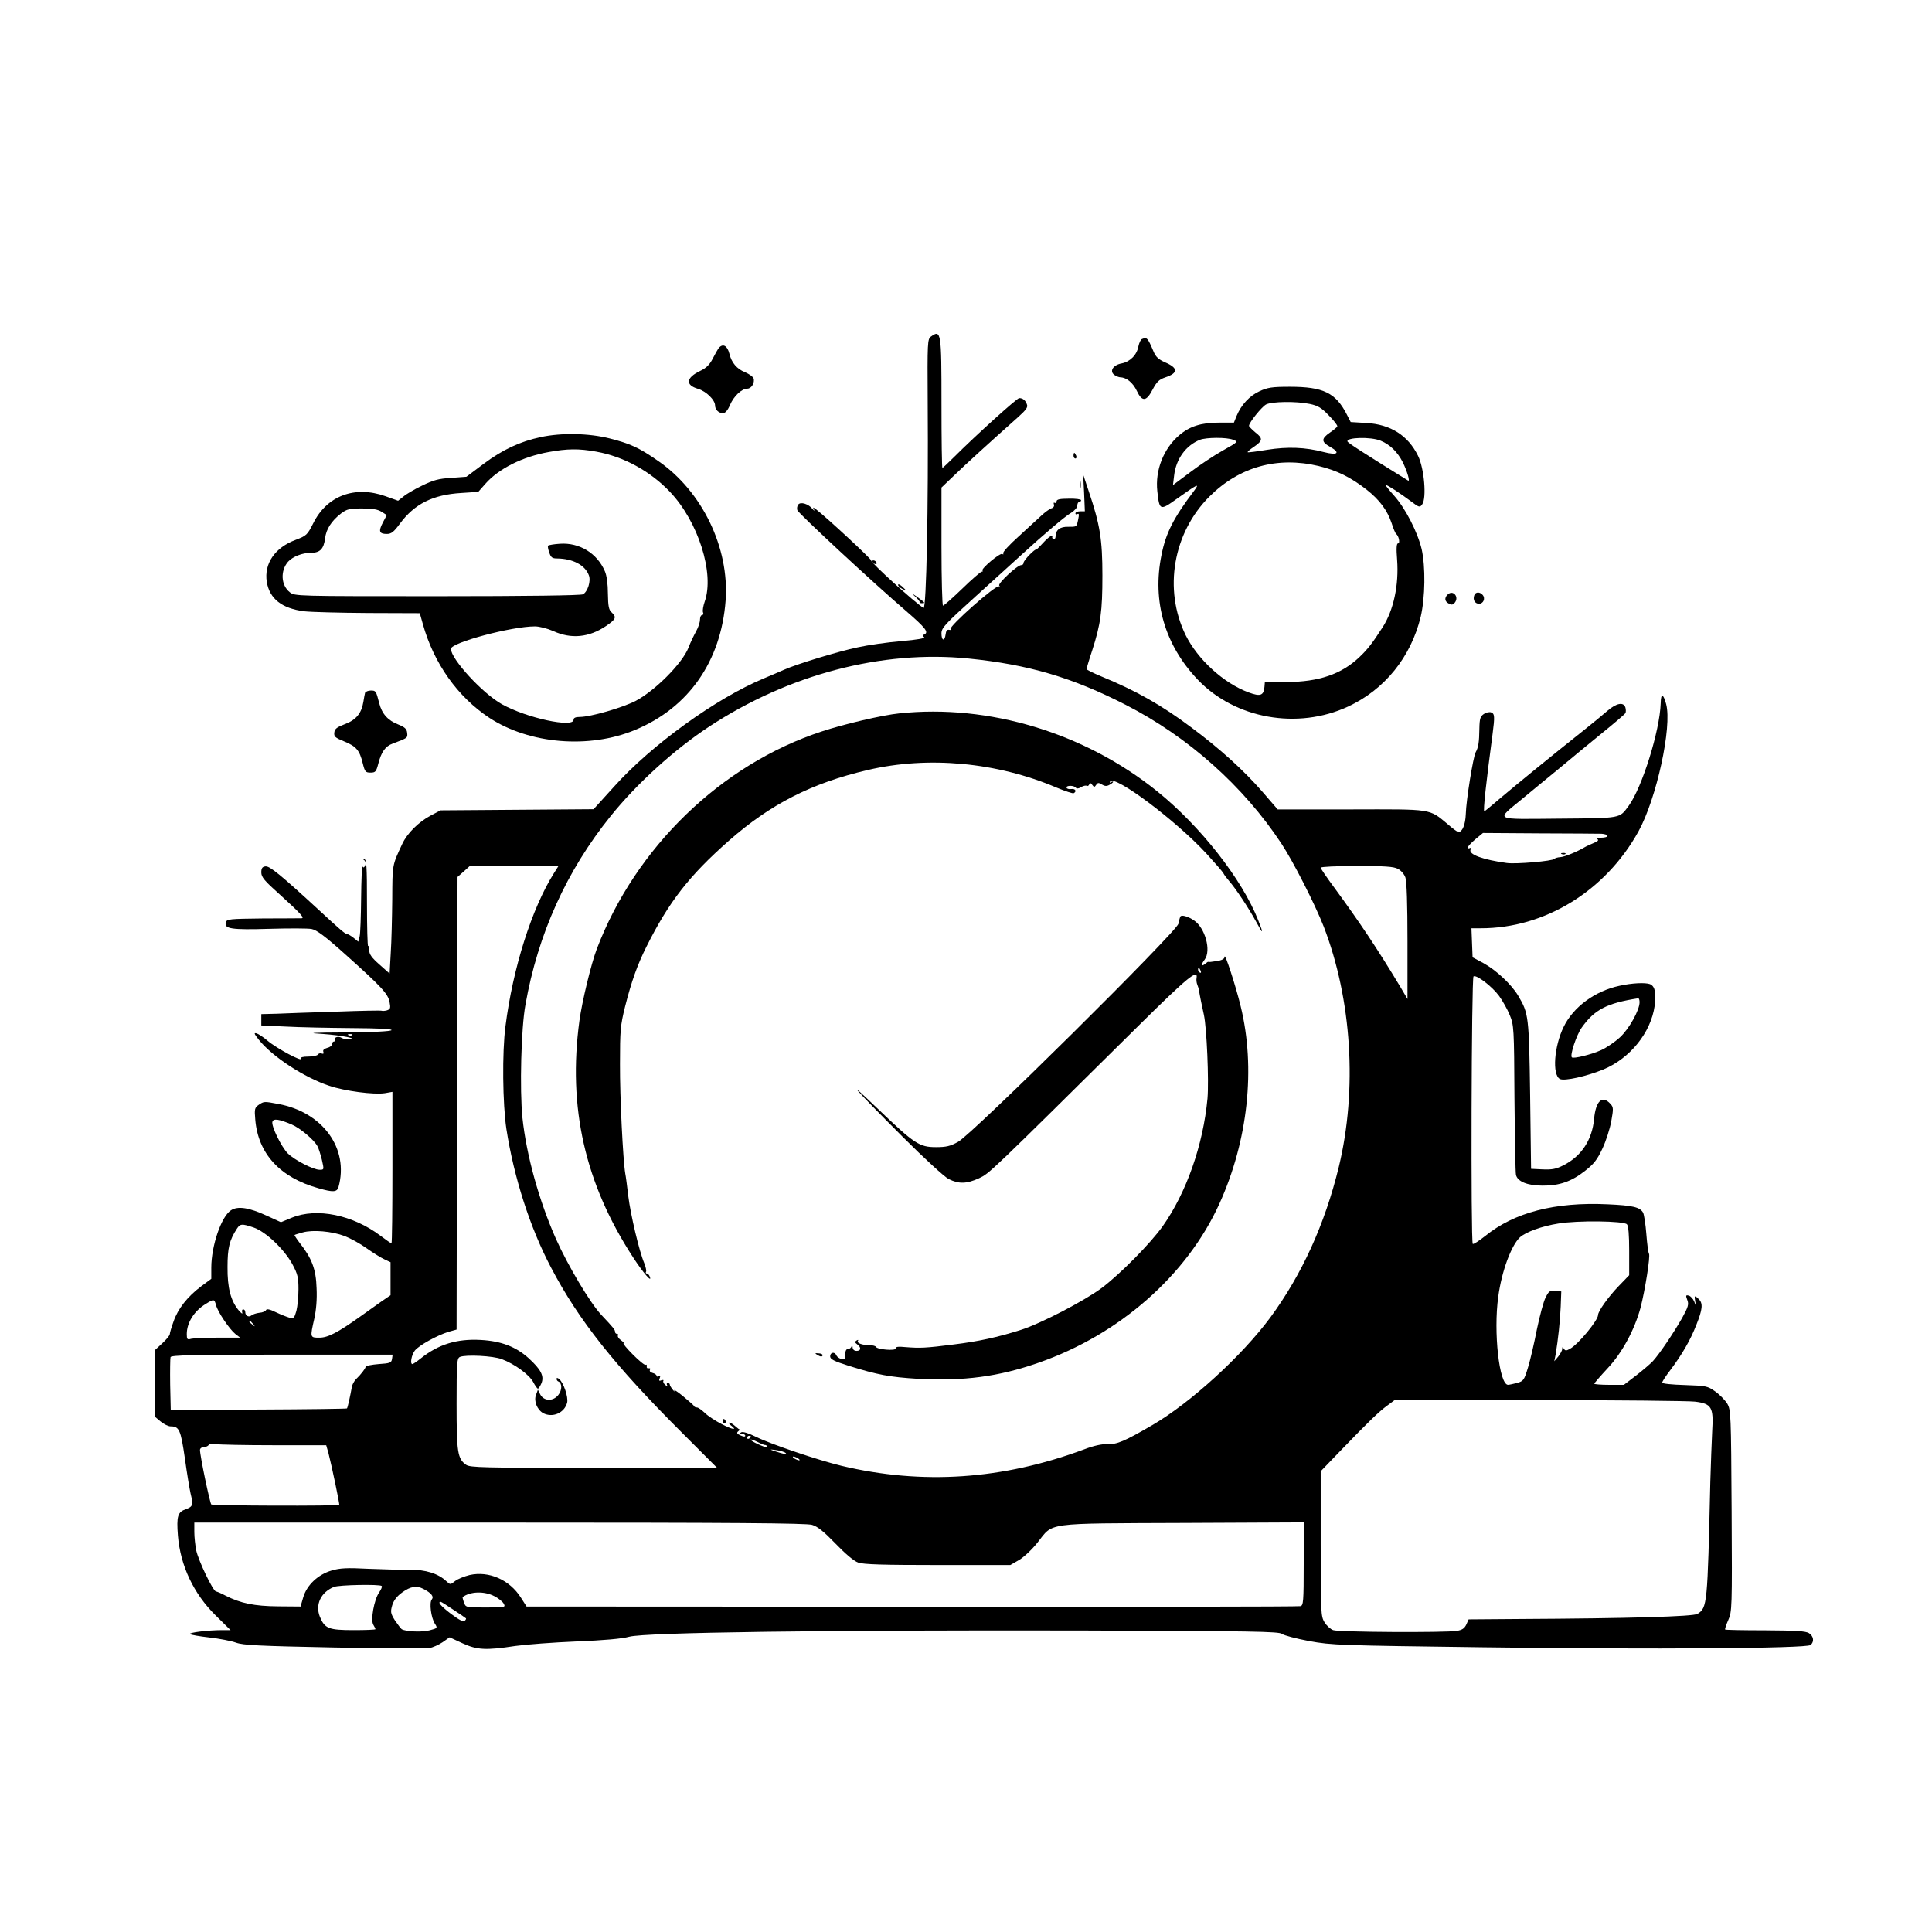 <?xml version="1.0" standalone="no"?>
<!DOCTYPE svg PUBLIC "-//W3C//DTD SVG 20010904//EN"
 "http://www.w3.org/TR/2001/REC-SVG-20010904/DTD/svg10.dtd">
<svg version="1.0" xmlns="http://www.w3.org/2000/svg"
 width="1024pt" height="1024pt" viewBox="0 0 1024 1024"
 preserveAspectRatio="xMidYMid meet">

<g transform="translate(0,1024) scale(0.1,-0.1)"
fill="#000000" stroke="none">
<path d="M4934 8456 c-18 -14 -19 -28 -17 -348 4 -548 -7 -1099 -22 -1090 -41
23 -281 241 -278 252 2 7 -234 226 -291 270 -18 13 -19 13 -12 0 5 -9 2 -9 -7
2 -21 27 -63 40 -76 24 -6 -8 -8 -21 -5 -30 7 -18 401 -384 577 -535 103 -89
122 -113 95 -124 -10 -4 -10 -7 0 -14 7 -6 -38 -14 -120 -21 -73 -6 -178 -21
-232 -33 -105 -22 -324 -89 -391 -119 -22 -10 -69 -30 -105 -45 -255 -106
-598 -354 -796 -575 l-108 -119 -405 -3 -406 -3 -53 -28 c-64 -34 -124 -94
-150 -150 -54 -116 -52 -107 -53 -294 -1 -98 -4 -226 -8 -285 l-6 -108 -54 48
c-40 35 -54 54 -54 75 0 14 -2 25 -6 23 -3 -2 -6 100 -6 227 0 196 -2 231 -15
234 -12 4 -13 3 -1 -5 8 -6 11 -17 7 -28 -5 -12 -10 -15 -14 -7 -4 6 -7 -69
-8 -167 -1 -97 -4 -189 -8 -204 l-7 -27 -26 21 c-14 11 -30 20 -35 20 -9 0
-38 25 -147 126 -203 187 -262 235 -284 232 -17 -2 -22 -10 -22 -32 0 -25 16
-44 100 -119 107 -97 133 -125 112 -124 -6 0 -98 -1 -203 -1 -179 -2 -192 -3
-197 -21 -9 -34 29 -40 230 -34 104 3 205 3 225 -1 26 -5 71 -38 179 -135 192
-172 226 -208 234 -253 6 -31 4 -37 -14 -43 -11 -3 -24 -4 -28 -2 -5 2 -114 0
-243 -5 -129 -4 -271 -9 -315 -11 l-80 -2 0 -30 0 -30 130 -6 c72 -4 228 -7
348 -8 143 -1 216 -4 212 -11 -4 -6 -96 -11 -238 -12 -193 -1 -214 -3 -127 -8
101 -7 200 -27 140 -29 -14 0 -31 3 -39 8 -17 11 -43 3 -35 -10 3 -5 0 -9 -5
-9 -6 0 -11 -6 -11 -14 0 -8 -12 -17 -26 -20 -17 -5 -24 -12 -20 -21 3 -9 0
-12 -8 -9 -8 3 -17 1 -21 -5 -3 -6 -26 -11 -51 -11 -27 0 -43 -4 -39 -10 14
-23 -129 53 -178 95 -21 18 -47 35 -57 38 -16 4 -13 -2 12 -34 72 -90 239
-199 373 -244 83 -28 237 -48 295 -39 l40 7 0 -402 c0 -220 -2 -401 -5 -401
-3 0 -29 18 -58 40 -147 111 -338 150 -470 96 l-58 -24 -74 34 c-95 44 -155
53 -191 29 -51 -33 -104 -188 -104 -304 l0 -59 -54 -40 c-73 -55 -123 -119
-146 -186 -11 -30 -20 -61 -20 -67 0 -7 -18 -29 -40 -49 l-40 -37 0 -176 0
-175 31 -26 c17 -14 41 -26 53 -26 46 0 54 -18 76 -170 11 -80 25 -163 30
-185 15 -62 13 -70 -25 -84 -43 -15 -50 -37 -42 -140 13 -159 83 -308 200
-423 l79 -78 -44 0 c-76 0 -179 -13 -171 -21 4 -4 51 -12 103 -18 52 -6 115
-18 140 -27 38 -14 119 -18 520 -26 261 -5 489 -7 506 -3 18 3 49 17 70 31
l37 26 67 -31 c78 -36 124 -39 281 -15 57 8 203 19 324 24 147 6 240 14 280
25 84 23 1047 36 2401 33 906 -3 1043 -5 1059 -18 10 -8 75 -25 144 -38 121
-22 160 -23 926 -33 899 -12 1709 -6 1731 12 21 17 17 47 -8 63 -18 11 -69 14
-232 15 -115 0 -210 2 -212 4 -3 2 5 25 16 50 20 45 21 61 18 579 -3 516 -4
534 -23 568 -12 19 -40 48 -64 65 -41 29 -48 30 -162 34 -68 2 -119 7 -119 13
0 5 19 35 43 66 63 84 106 158 138 240 33 82 36 114 13 136 -22 22 -25 20 -19
-11 l5 -28 -10 26 c-6 15 -19 29 -29 32 -16 4 -17 1 -8 -23 9 -23 5 -37 -27
-95 -45 -79 -118 -188 -155 -229 -14 -15 -55 -50 -90 -77 l-64 -49 -78 0 c-44
0 -79 3 -79 6 0 3 32 40 71 82 77 82 142 203 174 320 24 92 53 275 45 287 -4
6 -10 52 -14 104 -4 52 -12 103 -17 113 -16 30 -55 39 -189 45 -279 13 -494
-43 -648 -168 -33 -26 -62 -45 -66 -42 -11 11 -7 1411 4 1418 16 10 98 -53
135 -103 19 -26 45 -72 57 -102 22 -53 23 -67 25 -440 2 -212 5 -395 8 -407 8
-35 60 -57 140 -57 90 -1 155 22 227 79 46 36 64 59 91 117 19 40 40 106 47
145 12 67 12 75 -5 93 -43 47 -77 15 -86 -80 -10 -111 -67 -198 -162 -246 -39
-20 -60 -24 -110 -22 l-62 3 -5 390 c-6 420 -8 434 -63 527 -36 61 -117 136
-184 173 l-58 31 -3 77 -3 77 50 0 c339 0 660 197 835 513 96 174 179 554 147
675 -16 58 -28 59 -29 4 -5 -147 -99 -446 -169 -542 -51 -69 -34 -66 -369 -69
-354 -3 -337 -12 -197 104 47 39 133 110 192 158 58 49 161 133 228 188 67 54
124 103 128 109 3 6 3 19 0 30 -10 31 -47 24 -96 -18 -24 -21 -75 -63 -114
-94 -190 -151 -361 -291 -443 -360 -50 -43 -92 -78 -95 -78 -7 0 10 155 44
410 12 92 11 107 -7 114 -9 4 -27 0 -39 -8 -19 -13 -23 -24 -24 -78 -1 -72 -5
-99 -20 -126 -13 -25 -50 -252 -52 -327 -2 -55 -18 -95 -39 -95 -5 0 -30 18
-56 41 -101 84 -77 80 -514 79 l-388 0 -83 96 c-99 113 -221 224 -374 338
-157 118 -295 196 -478 271 -43 18 -78 35 -78 39 0 3 13 48 30 99 45 140 54
207 54 397 0 192 -13 270 -72 445 l-30 90 5 -97 4 -98 -25 0 c-14 0 -25 -5
-25 -11 0 -5 5 -7 11 -3 8 4 9 -4 4 -27 -9 -43 -7 -41 -54 -41 -42 1 -65 -16
-66 -49 0 -10 -4 -18 -10 -16 -5 1 -9 5 -8 10 7 19 -18 3 -51 -33 -20 -22 -36
-37 -36 -34 0 4 -15 -8 -32 -25 -18 -18 -33 -38 -33 -44 0 -7 -5 -12 -12 -12
-21 0 -124 -96 -117 -108 4 -7 4 -9 -1 -5 -13 13 -269 -214 -257 -227 4 -4 0
-5 -8 -3 -10 2 -16 -6 -18 -24 -5 -39 -22 -35 -22 5 0 29 17 48 182 197 101
91 207 188 238 216 125 114 235 208 267 226 19 12 33 28 33 39 0 10 5 19 10
19 6 0 10 4 10 9 0 5 -29 9 -65 8 -48 0 -65 -4 -65 -14 0 -8 -4 -11 -10 -8 -5
3 -7 0 -4 -9 3 -8 -2 -17 -13 -20 -10 -3 -35 -21 -54 -39 -19 -17 -74 -68
-121 -111 -48 -43 -85 -83 -81 -89 3 -6 1 -7 -5 -3 -12 7 -114 -79 -105 -88 4
-3 2 -6 -4 -6 -5 0 -52 -40 -103 -90 -51 -49 -97 -90 -102 -90 -4 0 -8 141 -8
313 l0 313 68 65 c59 57 167 156 340 310 40 36 51 51 45 65 -7 22 -22 34 -41
34 -12 0 -231 -198 -345 -312 -32 -32 -60 -58 -62 -58 -3 0 -5 154 -5 343 0
377 -2 392 -56 353z m197 -1706 c320 -32 553 -101 836 -246 330 -169 623 -430
824 -734 63 -95 179 -323 225 -441 149 -386 179 -865 80 -1274 -74 -304 -196
-571 -363 -798 -151 -204 -423 -452 -623 -569 -151 -88 -190 -104 -239 -102
-30 1 -73 -8 -125 -28 -433 -161 -858 -189 -1286 -87 -121 29 -373 114 -452
153 -41 20 -72 30 -80 24 -10 -6 -8 -8 5 -8 9 0 17 -4 17 -10 0 -6 -10 -5 -25
2 -19 8 -22 14 -12 22 7 6 11 10 9 9 -2 -1 -13 7 -25 18 -11 10 -26 19 -31 19
-6 0 -2 -7 8 -15 36 -27 11 -24 -49 7 -33 17 -73 43 -89 59 -17 16 -35 29 -42
29 -7 0 -14 3 -16 8 -1 4 -28 27 -58 52 -29 24 -51 38 -46 30 4 -8 0 -6 -8 4
-9 11 -16 23 -16 28 0 4 -5 8 -11 8 -5 0 -7 -6 -3 -12 5 -9 3 -9 -9 1 -9 7
-14 17 -11 22 3 5 -2 6 -11 3 -11 -5 -14 -2 -8 12 4 12 3 15 -5 10 -7 -4 -12
-3 -12 2 0 5 -9 12 -21 15 -12 3 -18 10 -14 17 4 6 1 9 -7 8 -7 -2 -12 3 -10
10 1 8 -1 11 -6 8 -5 -3 -35 22 -67 54 -33 33 -55 60 -50 60 5 0 -1 7 -13 16
-12 8 -20 20 -17 25 4 5 1 9 -4 9 -6 0 -11 5 -11 10 0 12 -6 20 -73 91 -59 63
-176 259 -240 402 -90 203 -157 444 -178 643 -15 149 -7 475 16 599 66 374
218 710 452 1000 139 173 338 353 522 474 422 277 915 406 1372 361z m3357
-929 c17 -1 32 -6 32 -11 0 -6 -15 -10 -32 -10 -19 0 -28 -4 -21 -8 8 -5 1
-12 -20 -20 -18 -8 -39 -17 -47 -22 -40 -24 -108 -52 -130 -53 -14 -1 -28 -5
-31 -9 -8 -12 -205 -29 -253 -22 -125 17 -202 45 -192 70 3 9 1 12 -4 9 -6 -3
-10 -2 -10 4 0 5 18 24 40 43 l40 33 298 -2 c163 0 312 -2 330 -2z m-5552
-209 c-117 -186 -218 -503 -257 -812 -18 -136 -15 -412 5 -544 40 -257 125
-523 237 -735 147 -280 336 -518 697 -878 l183 -183 -653 0 c-588 0 -656 2
-677 16 -46 32 -51 66 -51 324 0 220 2 241 18 248 32 13 175 6 222 -12 67 -25
145 -82 166 -121 10 -19 21 -35 25 -35 4 0 12 13 19 29 15 38 -3 73 -69 133
-67 60 -144 90 -253 96 -126 7 -224 -23 -318 -98 -21 -17 -41 -30 -44 -30 -14
0 -5 49 13 72 23 28 117 80 178 99 l43 12 2 1199 3 1200 33 29 32 29 235 0
235 0 -24 -38z m4473 23 c16 -8 34 -28 40 -46 7 -21 11 -140 11 -338 l0 -306
-37 63 c-124 206 -218 346 -350 526 -40 54 -73 102 -73 107 0 5 86 9 190 9
149 0 197 -3 219 -15z m-5542 -881 c-3 -3 -12 -4 -19 -1 -8 3 -5 6 6 6 11 1
17 -2 13 -5z m6756 -1003 c8 -8 12 -56 12 -141 l0 -129 -56 -58 c-55 -57 -109
-133 -109 -153 0 -28 -106 -157 -149 -179 -19 -11 -25 -11 -32 0 -7 11 -9 11
-9 -1 0 -8 -10 -26 -21 -40 l-21 -25 7 35 c13 78 24 179 27 255 l3 80 -32 3
c-28 3 -34 -1 -51 -35 -11 -21 -31 -97 -46 -168 -14 -72 -35 -163 -47 -202
-21 -69 -24 -73 -58 -83 -20 -5 -42 -10 -48 -10 -47 0 -78 280 -52 467 18 135
69 272 115 315 33 29 116 59 204 73 101 17 345 14 363 -4z m-7279 -17 c65 -22
163 -116 206 -195 28 -52 32 -71 32 -132 0 -40 -5 -91 -11 -115 -11 -38 -14
-42 -37 -36 -14 4 -47 17 -72 29 -32 16 -49 19 -52 11 -3 -6 -18 -13 -35 -14
-16 -2 -35 -8 -42 -14 -15 -12 -33 -2 -33 18 0 8 -5 14 -11 14 -6 0 -8 -8 -5
-17 3 -10 -5 -4 -19 12 -42 51 -60 119 -59 230 0 100 10 142 50 203 17 26 26
27 88 6z m482 -45 c31 -12 84 -41 117 -65 34 -24 77 -51 95 -59 l32 -15 0 -88
0 -87 -51 -35 c-27 -19 -77 -55 -111 -79 -118 -84 -170 -111 -215 -111 -50 0
-50 0 -27 101 10 46 15 102 12 162 -3 100 -25 158 -90 240 -16 21 -28 40 -27
41 2 2 22 8 44 14 54 15 154 6 221 -19z m-681 -366 c8 -35 71 -128 102 -153
l26 -20 -119 0 c-66 0 -129 -3 -141 -6 -20 -6 -23 -3 -23 25 0 60 39 123 101
160 43 27 45 26 54 -6z m196 -100 c13 -16 12 -17 -3 -4 -17 13 -22 21 -14 21
2 0 10 -8 17 -17z m737 -185 c-3 -21 -10 -24 -71 -28 -37 -3 -68 -9 -69 -15
-3 -11 -24 -39 -51 -65 -10 -10 -20 -29 -22 -41 -8 -45 -22 -110 -26 -114 -2
-2 -213 -5 -469 -6 l-465 -2 -3 133 c-1 74 0 140 2 147 4 10 120 13 591 13
l586 0 -3 -22z m6906 -227 c88 -11 99 -29 91 -156 -3 -55 -7 -176 -10 -270
-15 -652 -16 -666 -68 -699 -23 -14 -359 -24 -948 -27 l-265 -2 -12 -27 c-10
-21 -22 -29 -50 -34 -61 -10 -628 -7 -656 4 -14 5 -35 24 -46 42 -19 31 -20
51 -20 417 l0 383 108 112 c143 148 199 203 246 237 l39 29 766 -1 c421 0 792
-4 825 -8z m-5004 -185 c0 -3 -4 -8 -10 -11 -5 -3 -10 -1 -10 4 0 6 5 11 10
11 6 0 10 -2 10 -4z m40 -31 c17 -9 33 -15 37 -14 4 0 9 -5 11 -11 3 -9 -71
22 -87 36 -10 9 12 3 39 -11z m-2569 -15 l278 0 12 -42 c17 -66 60 -270 57
-274 -8 -7 -670 -5 -678 2 -8 9 -60 258 -60 289 0 8 9 15 19 15 11 0 23 5 27
11 4 6 19 9 36 5 17 -3 156 -6 309 -6z m2713 -41 c11 -10 -12 -6 -59 10 -28
10 -27 10 10 5 22 -3 44 -10 49 -15z m66 -29 c8 -5 11 -10 5 -10 -5 0 -17 5
-25 10 -8 5 -10 10 -5 10 6 0 17 -5 25 -10z m74 -352 c30 -9 62 -35 125 -100
52 -54 98 -93 120 -100 27 -10 136 -13 421 -13 l385 0 47 27 c25 15 69 56 97
92 86 108 29 101 769 104 l642 3 0 -220 c0 -201 -2 -220 -17 -224 -10 -3 -937
-4 -2060 -3 l-2042 1 -30 47 c-60 95 -170 143 -272 120 -28 -7 -63 -21 -77
-32 -25 -20 -25 -20 -46 -1 -43 41 -111 62 -194 61 -42 -1 -141 2 -218 5 -115
6 -152 4 -196 -9 -72 -21 -132 -77 -151 -143 l-14 -48 -119 1 c-125 1 -199 16
-279 57 -22 12 -44 21 -50 22 -15 0 -93 162 -105 218 -5 26 -10 70 -10 97 l0
50 1616 0 c1250 0 1626 -3 1658 -12z m-2281 -324 c4 -4 -3 -19 -14 -35 -26
-38 -46 -146 -30 -171 6 -10 11 -20 11 -23 0 -3 -52 -5 -115 -5 -133 0 -154 8
-180 72 -25 64 6 129 75 157 27 11 243 15 253 5z m220 -15 c43 -22 58 -41 46
-56 -15 -17 -4 -98 16 -129 15 -23 14 -24 -28 -35 -40 -11 -126 -7 -148 6 -5
4 -21 25 -36 47 -23 37 -24 45 -14 80 8 26 25 48 53 68 44 32 76 37 111 19z
m377 -39 c22 -11 44 -29 50 -40 10 -19 8 -20 -95 -20 -105 0 -106 0 -116 26
-5 15 -8 28 -7 29 40 30 114 33 168 5z m-217 -72 c34 -22 64 -43 66 -45 3 -2
0 -8 -6 -14 -7 -7 -29 5 -71 36 -54 41 -75 65 -56 65 3 0 33 -19 67 -42z"/>
<path d="M4767 6459 c-90 -9 -294 -57 -412 -96 -533 -175 -987 -615 -1192
-1153 -30 -79 -78 -278 -92 -380 -62 -459 29 -863 285 -1255 52 -80 102 -138
88 -102 -3 9 -10 17 -16 17 -5 0 -7 4 -4 9 3 5 -1 25 -9 45 -27 63 -73 259
-85 356 -6 52 -13 106 -16 120 -12 70 -29 408 -28 580 0 179 2 204 27 305 34
134 65 221 113 317 119 238 227 377 436 561 221 195 441 307 738 376 320 75
684 41 999 -93 46 -19 88 -33 92 -30 18 10 8 25 -13 22 -13 -2 -24 2 -25 7 -2
6 7 10 20 10 12 0 25 -4 29 -10 5 -6 15 -5 28 3 11 7 25 10 30 7 4 -3 11 1 13
7 4 10 8 9 16 -2 10 -13 12 -13 21 0 8 12 13 13 30 2 15 -9 26 -10 40 -2 11 6
20 13 20 16 0 3 -5 2 -12 -2 -7 -4 -8 -3 -4 4 23 37 349 -207 511 -383 44 -48
84 -94 89 -103 5 -10 19 -28 31 -42 33 -37 104 -144 142 -214 38 -71 42 -69
12 6 -85 217 -307 500 -537 685 -384 309 -891 462 -1365 412z"/>
<path d="M6257 5383 c-3 -4 -8 -22 -11 -39 -10 -43 -1092 -1115 -1168 -1156
-41 -23 -63 -28 -117 -28 -88 0 -114 17 -306 201 -197 189 -124 107 131 -148
113 -113 220 -211 242 -222 54 -27 95 -26 161 4 56 27 43 14 845 808 262 259
317 304 308 253 -2 -10 0 -25 4 -35 4 -9 8 -23 9 -31 4 -26 16 -84 26 -129 15
-69 27 -349 19 -443 -23 -247 -112 -500 -238 -678 -66 -92 -223 -251 -322
-326 -91 -68 -325 -190 -430 -223 -123 -39 -225 -61 -355 -77 -149 -19 -179
-20 -255 -14 -39 4 -54 2 -53 -7 3 -14 -100 -6 -105 9 -2 4 -16 8 -30 8 -41 0
-72 11 -65 23 4 6 1 7 -7 2 -10 -6 -10 -11 3 -20 23 -17 21 -35 -3 -35 -12 0
-20 7 -21 18 0 10 -3 12 -6 5 -2 -7 -11 -13 -19 -13 -9 0 -14 -11 -14 -29 0
-25 -3 -28 -21 -24 -11 3 -23 12 -26 19 -8 21 -33 17 -33 -5 0 -15 19 -25 98
-50 153 -48 219 -60 367 -69 243 -13 427 11 639 85 429 149 787 464 959 843
152 335 193 719 113 1046 -27 112 -85 287 -85 263 -1 -11 -14 -19 -43 -23 -24
-4 -43 -6 -44 -4 0 2 -8 -3 -17 -11 -21 -17 -22 -3 -2 23 36 48 2 169 -57 208
-31 21 -65 30 -71 21z m107 -289 c3 -8 2 -12 -4 -9 -6 3 -10 10 -10 16 0 14 7
11 14 -7z"/>
<path d="M4330 3060 c18 -12 30 -13 30 -2 0 4 -10 9 -22 9 -18 2 -20 0 -8 -7z"/>
<path d="M3833 2705 c0 -8 4 -12 9 -9 5 3 6 10 3 15 -9 13 -12 11 -12 -6z"/>
<path d="M8278 5713 c7 -3 16 -2 19 1 4 3 -2 6 -13 5 -11 0 -14 -3 -6 -6z"/>
<path d="M2950 2932 c0 -6 4 -12 9 -14 21 -8 21 -46 0 -72 -28 -35 -77 -33
-96 4 l-12 24 -10 -27 c-13 -33 6 -79 38 -97 50 -26 113 1 127 56 7 28 -19
106 -42 124 -8 8 -14 8 -14 2z"/>
<path d="M6053 8443 c-7 -2 -15 -20 -19 -38 -8 -46 -44 -82 -88 -91 -46 -8
-67 -41 -40 -61 10 -7 25 -13 33 -13 32 -1 66 -29 86 -71 28 -60 51 -58 84 6
22 41 33 53 68 65 69 23 68 50 -3 80 -33 15 -48 28 -60 57 -31 73 -35 77 -61
66z"/>
<path d="M3810 8396 c-6 -8 -21 -34 -33 -58 -16 -31 -34 -49 -66 -64 -75 -36
-80 -75 -11 -95 43 -13 90 -59 90 -88 0 -22 19 -41 42 -41 12 0 25 15 37 43
20 47 62 87 92 87 22 0 41 32 33 55 -4 9 -24 23 -45 32 -43 17 -72 51 -83 98
-11 43 -34 56 -56 31z"/>
<path d="M6675 8166 c-52 -24 -96 -71 -121 -131 l-14 -35 -78 0 c-95 0 -156
-19 -212 -67 -83 -71 -128 -185 -116 -296 11 -103 14 -105 103 -41 111 79 124
86 92 43 -109 -144 -150 -224 -173 -341 -50 -246 18 -477 192 -660 198 -208
529 -267 797 -143 194 90 333 262 385 476 24 103 26 265 5 359 -22 91 -86 216
-146 283 -28 31 -48 57 -45 57 10 0 81 -47 133 -86 45 -34 48 -35 61 -17 24
32 11 190 -22 257 -53 108 -146 167 -274 174 l-83 5 -20 39 c-59 116 -125 148
-303 148 -95 0 -118 -4 -161 -24z m267 -67 c43 -9 62 -20 101 -61 27 -27 47
-53 45 -58 -2 -5 -19 -19 -38 -32 -48 -33 -48 -50 1 -77 56 -32 38 -46 -35
-27 -98 26 -192 29 -300 12 -54 -9 -101 -15 -103 -13 -2 2 12 15 32 28 48 33
50 45 10 76 -19 16 -35 32 -35 36 0 17 66 99 90 113 31 16 159 18 232 3z
m-406 -190 c28 -10 27 -11 -55 -57 -45 -25 -123 -77 -173 -115 l-91 -68 6 50
c10 88 62 160 137 190 34 13 142 14 176 0z m782 -5 c49 -20 89 -59 117 -114
24 -49 40 -105 28 -97 -244 151 -319 200 -321 207 -8 22 124 26 176 4z m-329
-134 c96 -23 171 -60 254 -125 70 -55 110 -110 133 -178 9 -29 20 -54 24 -57
14 -10 22 -50 10 -50 -8 0 -10 -25 -5 -87 10 -134 -19 -268 -77 -358 -57 -88
-79 -116 -123 -158 -96 -91 -215 -131 -386 -132 l-115 0 -2 -25 c-4 -47 -22
-53 -84 -30 -133 49 -270 175 -334 304 -118 242 -67 542 127 735 158 157 359
213 578 161z"/>
<path d="M2865 7923 c-109 -23 -202 -67 -301 -141 l-92 -69 -81 -6 c-67 -4
-95 -12 -154 -41 -40 -19 -84 -45 -99 -58 l-28 -22 -67 24 c-163 58 -311 2
-383 -144 -31 -61 -35 -65 -92 -87 -111 -41 -169 -126 -154 -223 15 -90 80
-141 199 -156 34 -4 186 -8 337 -9 l275 -1 16 -57 c58 -209 185 -387 353 -498
213 -139 529 -165 772 -64 284 118 456 364 480 687 20 279 -124 578 -358 739
-102 71 -147 91 -256 119 -111 28 -256 31 -367 7z m296 -77 c145 -26 285 -103
390 -213 150 -158 237 -432 184 -582 -8 -23 -12 -48 -9 -56 4 -8 1 -15 -5 -15
-6 0 -11 -11 -11 -25 0 -13 -9 -41 -21 -62 -11 -20 -30 -59 -40 -86 -33 -83
-176 -227 -280 -282 -70 -36 -239 -85 -296 -85 -23 0 -33 -5 -33 -15 0 -44
-248 9 -379 82 -103 57 -271 240 -271 294 0 33 321 119 445 119 24 0 66 -11
98 -25 94 -43 189 -34 279 27 53 36 57 47 30 72 -15 13 -19 32 -20 99 0 51 -6
96 -16 119 -41 96 -135 153 -238 146 -32 -2 -60 -7 -63 -10 -3 -2 0 -19 6 -36
9 -27 16 -32 42 -32 83 -1 148 -35 168 -89 12 -30 -6 -87 -31 -101 -12 -6
-293 -10 -773 -10 -747 0 -755 0 -781 21 -47 37 -51 114 -9 162 25 27 75 47
121 47 48 0 68 20 75 77 6 49 34 92 84 131 32 24 45 27 113 27 55 0 83 -5 103
-18 l27 -17 -21 -40 c-24 -46 -19 -60 21 -60 24 0 37 10 70 55 77 104 174 153
325 162 l90 6 37 42 c71 81 197 144 336 169 99 18 159 19 253 2z"/>
<path d="M5690 7825 c0 -8 4 -15 10 -15 5 0 7 7 4 15 -4 8 -8 15 -10 15 -2 0
-4 -7 -4 -15z"/>
<path d="M5722 7670 c0 -19 2 -27 5 -17 2 9 2 25 0 35 -3 9 -5 1 -5 -18z"/>
<path d="M4625 7260 c3 -5 11 -10 16 -10 6 0 7 5 4 10 -3 6 -11 10 -16 10 -6
0 -7 -4 -4 -10z"/>
<path d="M4760 7140 c0 -5 9 -14 20 -20 11 -6 20 -9 20 -8 0 2 -9 11 -20 21
-11 9 -20 13 -20 7z"/>
<path d="M4852 7077 c15 -14 25 -27 22 -29 -2 -3 3 -5 11 -5 21 0 20 1 -22 32
-35 24 -36 25 -11 2z"/>
<path d="M7672 7088 c-17 -17 -15 -36 7 -47 14 -8 22 -7 31 4 26 31 -9 72 -38
43z"/>
<path d="M7814 7085 c-9 -23 3 -45 25 -45 23 0 35 28 20 46 -15 18 -38 18 -45
-1z"/>
<path d="M1935 6568 c-2 -7 -6 -29 -9 -48 -10 -61 -39 -96 -98 -118 -42 -16
-54 -25 -56 -44 -3 -22 4 -28 53 -48 63 -26 81 -46 98 -117 11 -44 15 -48 41
-48 26 0 30 5 41 47 16 62 37 93 77 107 80 30 79 30 76 57 -2 21 -13 30 -47
44 -55 21 -87 57 -101 113 -17 66 -18 67 -45 67 -14 0 -27 -6 -30 -12z"/>
<path d="M8583 5015 c-130 -28 -244 -112 -295 -217 -51 -103 -62 -255 -20
-277 24 -12 141 14 231 51 141 59 251 195 271 337 9 68 2 104 -25 115 -26 9
-94 6 -162 -9z m107 -87 c0 -42 -56 -142 -104 -186 -26 -24 -71 -55 -100 -68
-51 -23 -147 -47 -155 -38 -11 11 24 117 52 157 68 96 133 130 300 156 4 0 7
-9 7 -21z"/>
<path d="M1371 4384 c-21 -15 -23 -22 -18 -78 15 -181 131 -307 335 -364 77
-22 98 -21 106 6 57 204 -83 398 -320 441 -74 14 -75 14 -103 -5z m175 -104
c45 -19 118 -81 136 -114 7 -12 17 -45 24 -73 12 -53 12 -53 -12 -53 -33 0
-132 51 -168 86 -35 35 -90 148 -82 169 6 18 36 13 102 -15z"/>
</g>
</svg>
